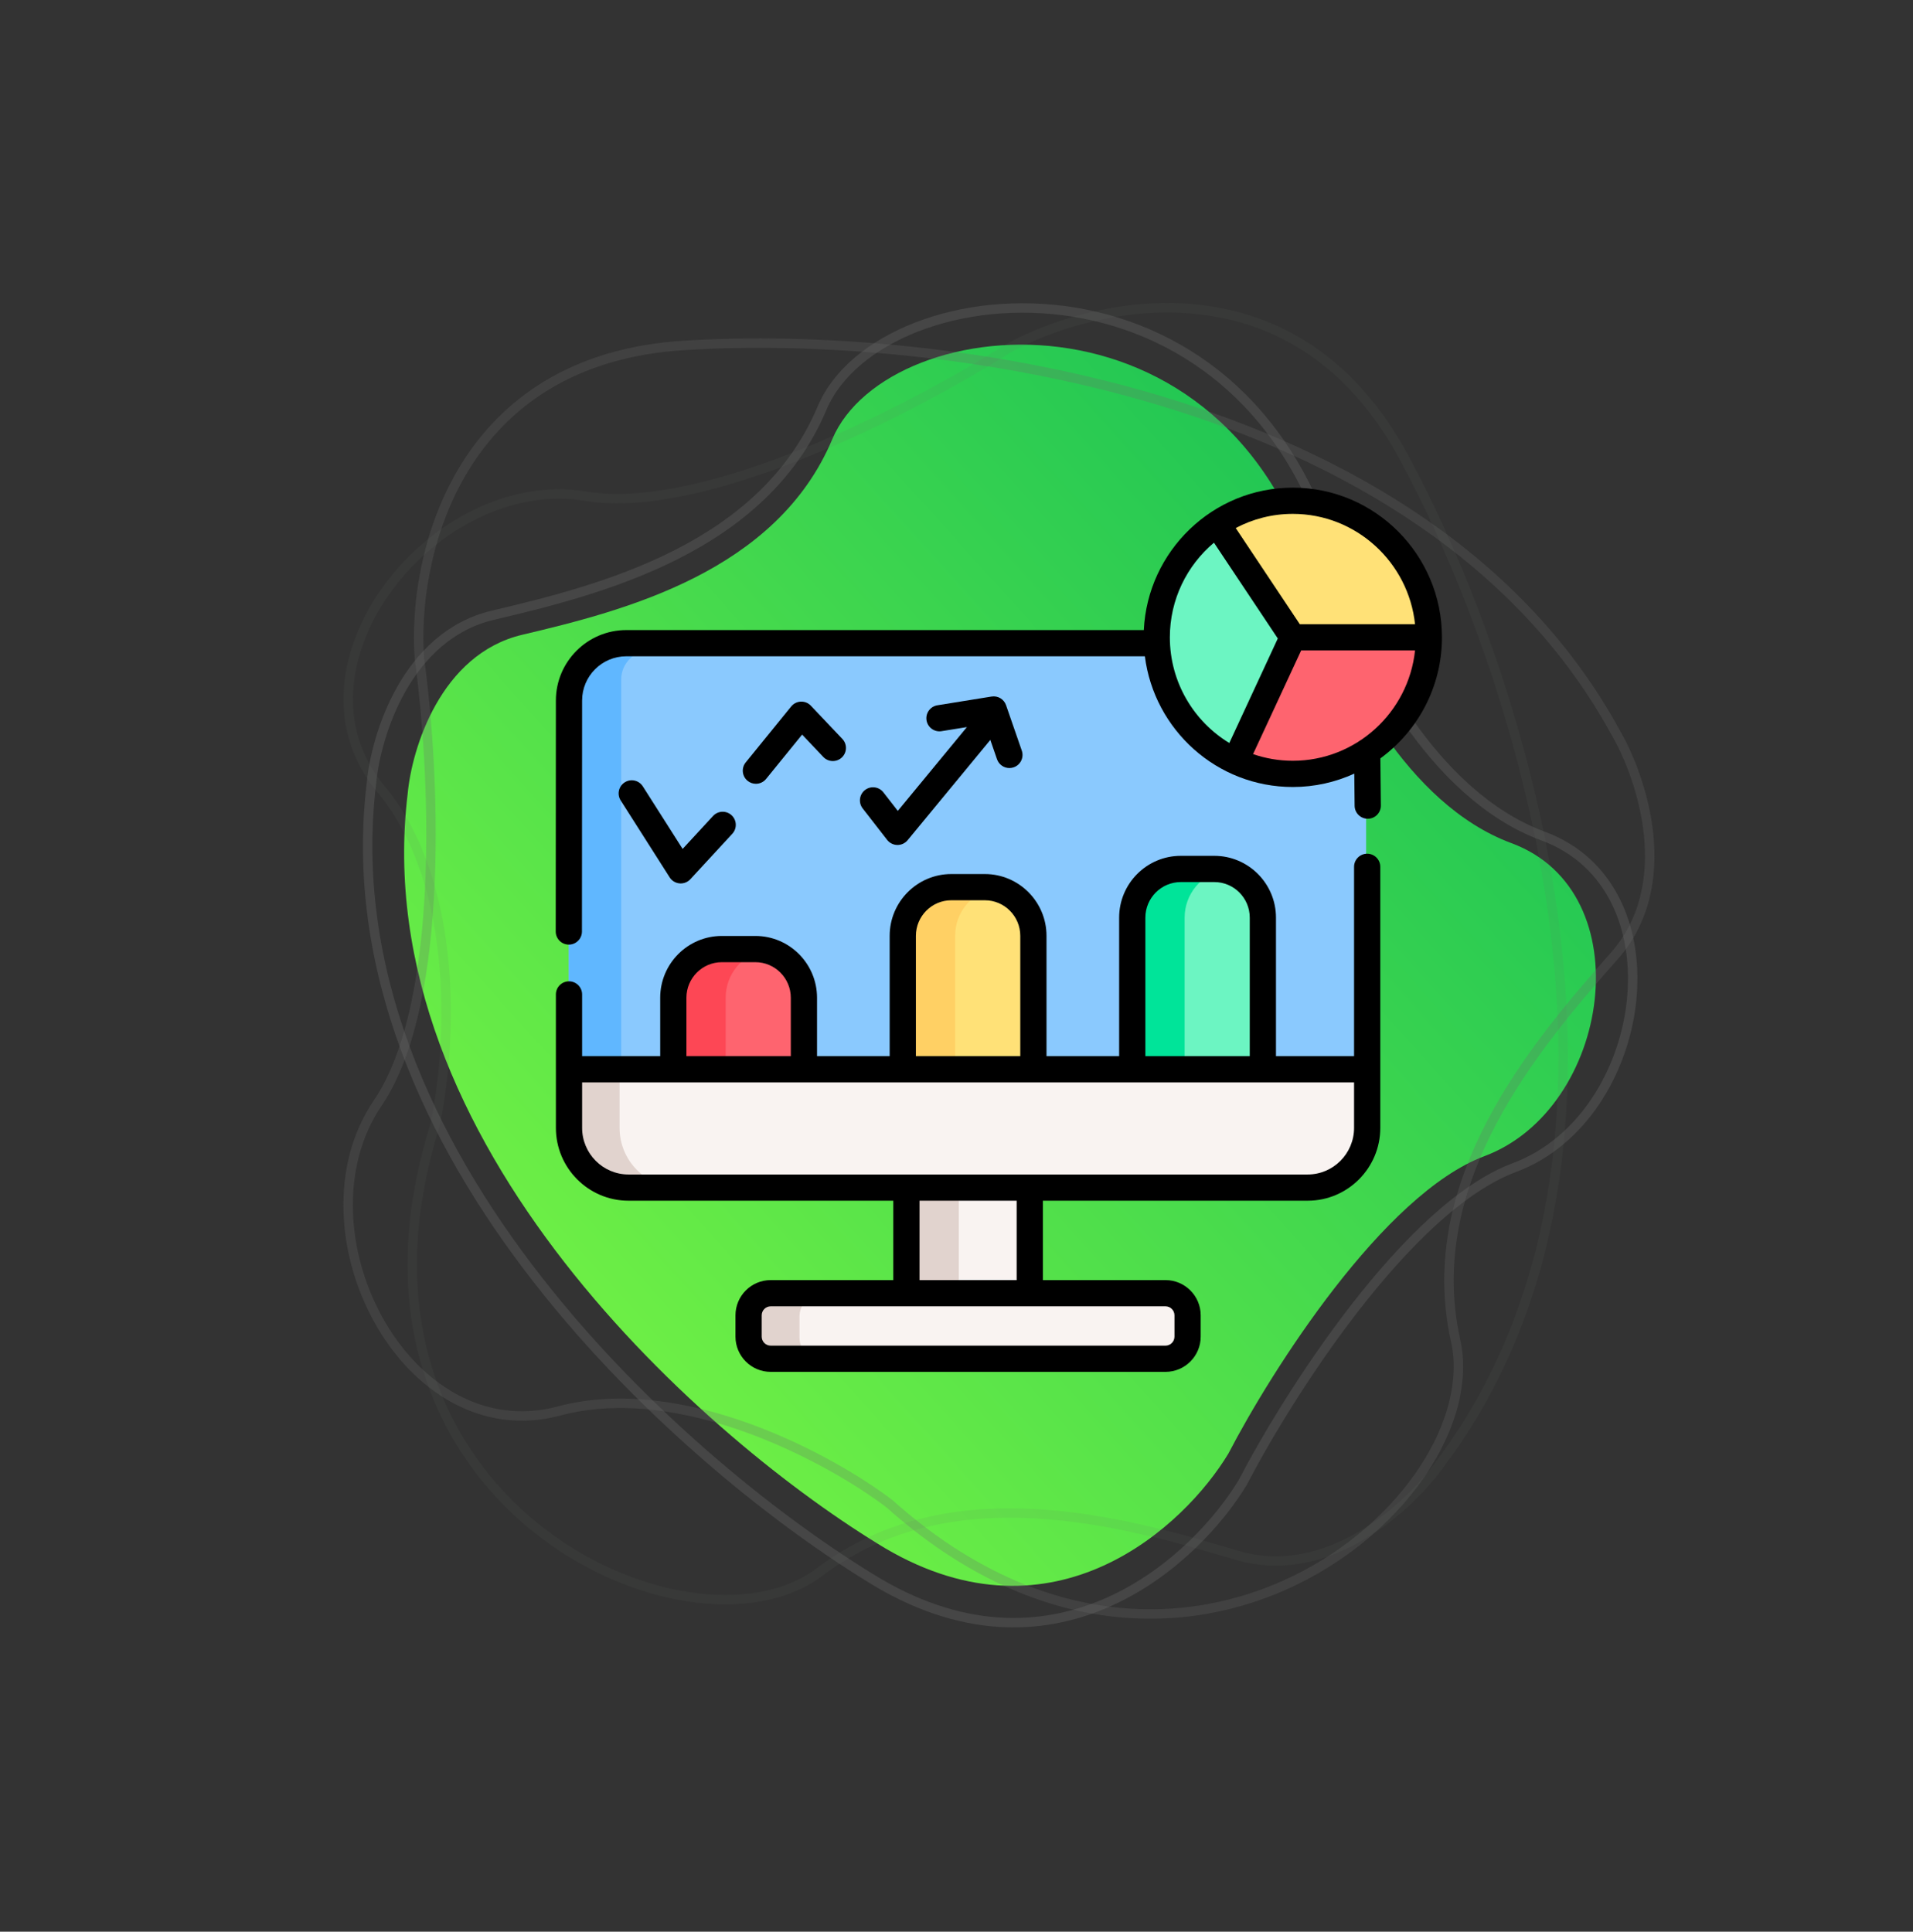 <svg width="203" height="205" viewBox="0 0 203 205" fill="none" xmlns="http://www.w3.org/2000/svg">
<rect x="0" y="0" width="203" height="205" fill="#333333" stroke="none"/>
<path d="M43.261 84.232C38.795 121.305 75.196 153.071 93.955 164.32C111.889 174.85 125.693 161.998 130.353 154.255C134.949 145.404 146.817 126.699 157.53 122.691C170.92 117.682 174.353 94.638 160.388 89.478C149.216 85.351 142.307 71.199 140.249 64.639C132.142 29.005 94.239 32.539 88.321 46.605C82.404 60.671 66.286 64.8 55.428 67.361C46.741 69.411 43.697 79.463 43.261 84.232Z" fill="url(#paint0_linear)"/>
<path d="M39.412 83.153C34.675 122.421 73.319 156.072 93.233 167.989C112.271 179.144 126.921 165.532 131.867 157.332C136.744 147.957 149.34 128.146 160.711 123.903C174.924 118.599 178.564 94.191 163.741 88.724C151.882 84.351 144.546 69.361 142.361 62.412C133.75 24.668 93.517 28.406 87.238 43.304C80.958 58.203 63.85 62.573 52.324 65.285C43.104 67.455 39.874 78.101 39.412 83.153Z" stroke="#6D6E6D" stroke-opacity="0.32"/>
<path d="M171.48 77.805C151.191 40.473 96.474 34.864 71.652 36.726C48.069 38.714 43.73 59.692 44.508 69.932C46.078 81.159 47.392 106.299 40.092 117.042C30.967 130.47 42.97 154.106 59.33 149.737C72.417 146.242 88.156 154.844 94.389 159.582C125.399 187.333 158.243 159.2 154.464 142.267C150.685 125.334 162.921 110.935 171.309 101.438C178.019 93.84 174.219 82.517 171.48 77.805Z" stroke="#6D6E6D" stroke-opacity="0.25"/>
<path d="M152.827 155.334C178.361 121.368 160.605 69.447 148.535 47.732C136.868 27.193 115.942 32.017 106.938 36.996C97.365 43.104 75.008 54.788 62.17 52.657C46.121 49.993 29.603 70.735 40.421 83.735C49.075 94.135 47.815 111.987 46.103 119.612C33.778 159.293 73.135 177.313 86.984 166.821C100.832 156.329 119.065 161.406 131.223 165.043C140.95 167.952 149.678 159.782 152.827 155.334Z" stroke="#6D6E6D" stroke-opacity="0.1"/>
<g clip-path="url(#clip0)">
<path d="M141.825 118.577H63.496C61.76 118.577 60.353 117.17 60.353 115.435V72.127C60.353 70.392 61.76 68.985 63.496 68.985H141.825C143.561 68.985 144.968 70.392 144.968 72.127V115.435C144.968 117.17 143.561 118.577 141.825 118.577Z" fill="#8AC9FE"/>
<path d="M69.06 118.577H63.494C61.758 118.577 60.352 117.171 60.352 115.434V72.127C60.352 70.392 61.758 68.986 63.494 68.986H69.06C67.324 68.986 65.917 70.392 65.917 72.127V115.434C65.917 117.17 67.324 118.577 69.06 118.577Z" fill="#60B7FF"/>
<path d="M144.222 113.472C144.736 113.472 145.152 113.887 145.152 114.399V119.695C145.152 123.123 142.427 125.919 139.027 126.029C138.958 126.03 138.889 126.032 138.819 126.032H66.517C66.463 126.032 66.407 126.032 66.353 126.03C62.931 125.943 60.182 123.14 60.182 119.695V114.399C60.182 113.887 60.598 113.472 61.111 113.472H144.222Z" fill="#F9F3F1"/>
<path d="M123.513 144.308H81.622C80.326 144.308 79.275 143.258 79.275 141.962V139.699C79.275 138.403 80.326 137.352 81.622 137.352H123.513C124.809 137.352 125.86 138.403 125.86 139.699V141.962C125.86 143.258 124.809 144.308 123.513 144.308Z" fill="#F9F3F1"/>
<path d="M109.264 137.239V126.127H96.174V126.633V137.239H109.264Z" fill="#F9F3F1"/>
<path d="M71.439 113.472V105.886C71.439 103.032 73.744 100.719 76.587 100.719H80.152C82.995 100.719 85.299 103.032 85.299 105.886V113.472H71.439Z" fill="#FE646F"/>
<path d="M95.789 113.472V99.316C95.789 96.462 98.093 94.149 100.936 94.149H104.502C107.345 94.149 109.649 96.462 109.649 99.316V113.472H95.789Z" fill="#FFE177"/>
<path d="M120.141 113.472V97.384C120.141 94.53 122.445 92.217 125.288 92.217H128.853C131.696 92.217 134 94.529 134 97.384V113.472H120.141Z" fill="#6CF5C2"/>
<path d="M137.177 67.635L131.245 80.847C126.078 78.51 122.74 73.325 122.74 67.635C122.74 62.747 125.204 58.177 129.281 55.503L137.177 67.635Z" fill="#6CF5C2"/>
<path d="M137.176 67.635L151.596 66.908C151.608 67.15 151.614 67.393 151.614 67.635C151.614 75.585 145.096 82.127 137.176 82.127C134.878 82.127 132.612 81.576 130.568 80.52L137.176 67.635Z" fill="#FE646F"/>
<path d="M137.178 67.635L129.215 55.546C131.577 53.979 134.346 53.143 137.178 53.143C145.098 53.143 151.615 59.685 151.615 67.635H137.178Z" fill="#FFE177"/>
<path d="M72.083 126.033H66.517C66.463 126.033 66.408 126.033 66.354 126.031C62.931 125.944 60.182 123.141 60.182 119.696V114.399C60.182 113.887 60.597 113.473 61.111 113.473H66.677C66.163 113.473 65.747 113.887 65.747 114.399V119.696C65.747 123.141 68.497 125.944 71.92 126.031C71.974 126.033 72.029 126.033 72.083 126.033Z" fill="#E1D3CE"/>
<path d="M96.176 126.128H101.742V137.239H96.176V126.128Z" fill="#E1D3CE"/>
<path d="M87.188 144.309H81.622C80.326 144.309 79.275 143.257 79.275 141.962V139.699C79.275 138.402 80.326 137.352 81.622 137.352H87.188C85.891 137.352 84.841 138.402 84.841 139.699V141.962C84.841 143.257 85.891 144.309 87.188 144.309Z" fill="#E1D3CE"/>
<path d="M81.152 100.817C78.788 101.284 77.005 103.375 77.005 105.885V113.471H71.439V105.885C71.439 103.032 73.744 100.718 76.586 100.718H80.152C80.495 100.718 80.829 100.751 81.152 100.817Z" fill="#FD4755"/>
<path d="M105.503 94.247C103.138 94.715 101.355 96.805 101.355 99.316V113.471H95.789V99.316C95.789 96.462 98.093 94.149 100.937 94.149H104.501C104.845 94.149 105.178 94.182 105.503 94.247Z" fill="#FFD064"/>
<path d="M129.855 92.316C127.491 92.781 125.708 94.872 125.708 97.384V113.471H120.143V97.384C120.143 94.529 122.447 92.217 125.289 92.217H128.855C129.198 92.217 129.532 92.251 129.855 92.316Z" fill="#00E499"/>
<path d="M145.079 90.599C144.311 90.599 143.688 91.222 143.688 91.99V112.081H135.402V97.384C135.402 93.767 132.469 90.825 128.863 90.825H125.298C121.693 90.825 118.759 93.767 118.759 97.384V112.081H111.051V99.316C111.051 95.7 108.118 92.757 104.512 92.757H100.947C97.342 92.757 94.408 95.699 94.408 99.316V112.081H86.7V105.886C86.7 102.269 83.767 99.327 80.161 99.327H76.596C72.991 99.327 70.058 102.269 70.058 105.886V112.081H61.771V105.534C61.771 104.765 61.148 104.142 60.38 104.142C59.611 104.142 58.988 104.765 58.988 105.534V113.472C58.988 113.476 58.989 113.479 58.989 113.483V119.694C58.989 123.956 62.445 127.423 66.694 127.423H94.793V135.848H81.784C79.723 135.848 78.046 137.525 78.046 139.586V141.849C78.046 143.91 79.723 145.587 81.784 145.587H123.675C125.736 145.587 127.413 143.91 127.413 141.849V139.586C127.413 137.525 125.736 135.848 123.675 135.848H110.666V127.423H138.766C143.014 127.423 146.471 123.956 146.471 119.694V113.476C146.471 113.475 146.471 113.473 146.471 113.472V91.99C146.471 91.222 145.848 90.599 145.079 90.599ZM121.542 97.384C121.542 95.302 123.227 93.608 125.298 93.608H128.863C130.934 93.608 132.619 95.302 132.619 97.384V112.081H121.542V97.384ZM97.191 99.316C97.191 97.234 98.876 95.54 100.947 95.54H104.512C106.583 95.54 108.268 97.234 108.268 99.316V112.081H97.191V99.316ZM72.84 105.886C72.84 103.804 74.525 102.11 76.596 102.11H80.161C82.232 102.11 83.917 103.804 83.917 105.886V112.081H72.84V105.886ZM124.63 139.586V141.849C124.63 142.376 124.202 142.804 123.675 142.804H81.784C81.257 142.804 80.829 142.376 80.829 141.849V139.586C80.829 139.059 81.258 138.631 81.784 138.631H123.675C124.202 138.631 124.63 139.059 124.63 139.586ZM107.883 135.848H97.576V127.423H107.883V135.848ZM143.688 119.694C143.688 122.422 141.48 124.64 138.766 124.64H66.694C63.98 124.64 61.772 122.422 61.772 119.694V114.863H143.688V119.694Z" fill="black"/>
<path d="M72.111 93.747C72.153 93.751 72.194 93.753 72.235 93.753C72.621 93.753 72.993 93.592 73.257 93.305L77.71 88.482C78.231 87.917 78.196 87.037 77.632 86.515C77.067 85.994 76.187 86.029 75.665 86.594L72.438 90.09L68.214 83.451C67.801 82.803 66.941 82.612 66.293 83.024C65.645 83.437 65.454 84.297 65.866 84.945L71.061 93.108C71.293 93.473 71.681 93.709 72.111 93.747Z" fill="black"/>
<path d="M80.213 83.178C80.617 83.178 81.019 83.002 81.294 82.664L85.118 77.957L87.367 80.331C87.895 80.889 88.776 80.913 89.334 80.385C89.892 79.856 89.915 78.975 89.387 78.418L86.047 74.893C85.772 74.602 85.386 74.445 84.984 74.459C84.584 74.474 84.21 74.661 83.957 74.972L79.134 80.909C78.649 81.505 78.74 82.382 79.336 82.866C79.594 83.076 79.904 83.178 80.213 83.178Z" fill="black"/>
<path d="M93.742 84.086C93.27 83.48 92.396 83.37 91.789 83.842C91.183 84.314 91.073 85.188 91.545 85.794L94.142 89.134C94.402 89.467 94.799 89.665 95.221 89.671C95.228 89.671 95.234 89.671 95.241 89.671C95.656 89.671 96.049 89.486 96.314 89.165L105.034 78.59C105.053 78.567 105.07 78.542 105.088 78.517L105.799 80.572C105.998 81.147 106.537 81.508 107.114 81.508C107.265 81.508 107.419 81.484 107.569 81.431C108.295 81.18 108.68 80.388 108.429 79.661L106.759 74.838C106.538 74.199 105.891 73.811 105.223 73.919L99.472 74.847C98.713 74.969 98.197 75.683 98.32 76.442C98.442 77.201 99.156 77.718 99.915 77.594L102.606 77.16L95.272 86.054L93.742 84.086Z" fill="black"/>
<path d="M153.015 67.635C153.015 58.877 145.914 51.751 137.186 51.751C128.716 51.751 121.779 58.463 121.377 66.865H66.464C62.342 66.865 58.988 70.219 58.988 74.34L58.971 98.854C58.97 99.622 59.593 100.246 60.361 100.246H60.362C61.13 100.246 61.753 99.624 61.754 98.856L61.77 74.341C61.77 71.753 63.876 69.647 66.464 69.647H121.489C122.478 77.458 129.138 83.519 137.186 83.519C139.512 83.519 141.721 83.008 143.712 82.1L143.748 85.511C143.756 86.275 144.377 86.888 145.139 86.888H145.154C145.922 86.88 146.538 86.251 146.531 85.482L146.478 80.483C150.435 77.593 153.015 72.912 153.015 67.635ZM150.158 66.244H137.931L131.129 56.037C132.941 55.08 135.001 54.534 137.186 54.534C143.911 54.534 149.463 59.672 150.158 66.244ZM124.14 67.635C124.14 63.606 125.962 59.997 128.821 57.592L135.595 67.757L130.45 78.85C126.671 76.553 124.14 72.385 124.14 67.635ZM132.97 80.03L138.075 69.027H150.158C149.463 75.599 143.912 80.736 137.186 80.736C135.711 80.736 134.294 80.485 132.97 80.03Z" fill="black"/>
</g>
<defs>
<linearGradient id="paint0_linear" x1="46.643" y1="148.184" x2="163.504" y2="42.723" gradientUnits="userSpaceOnUse">
<stop stop-color="#79F543"/>
<stop offset="1" stop-color="#12BE57"/>
</linearGradient>
<clipPath id="clip0">
<rect width="94.044" height="94.044" fill="white" transform="translate(58.971 51.647)"/>
</clipPath>
</defs>
</svg>
